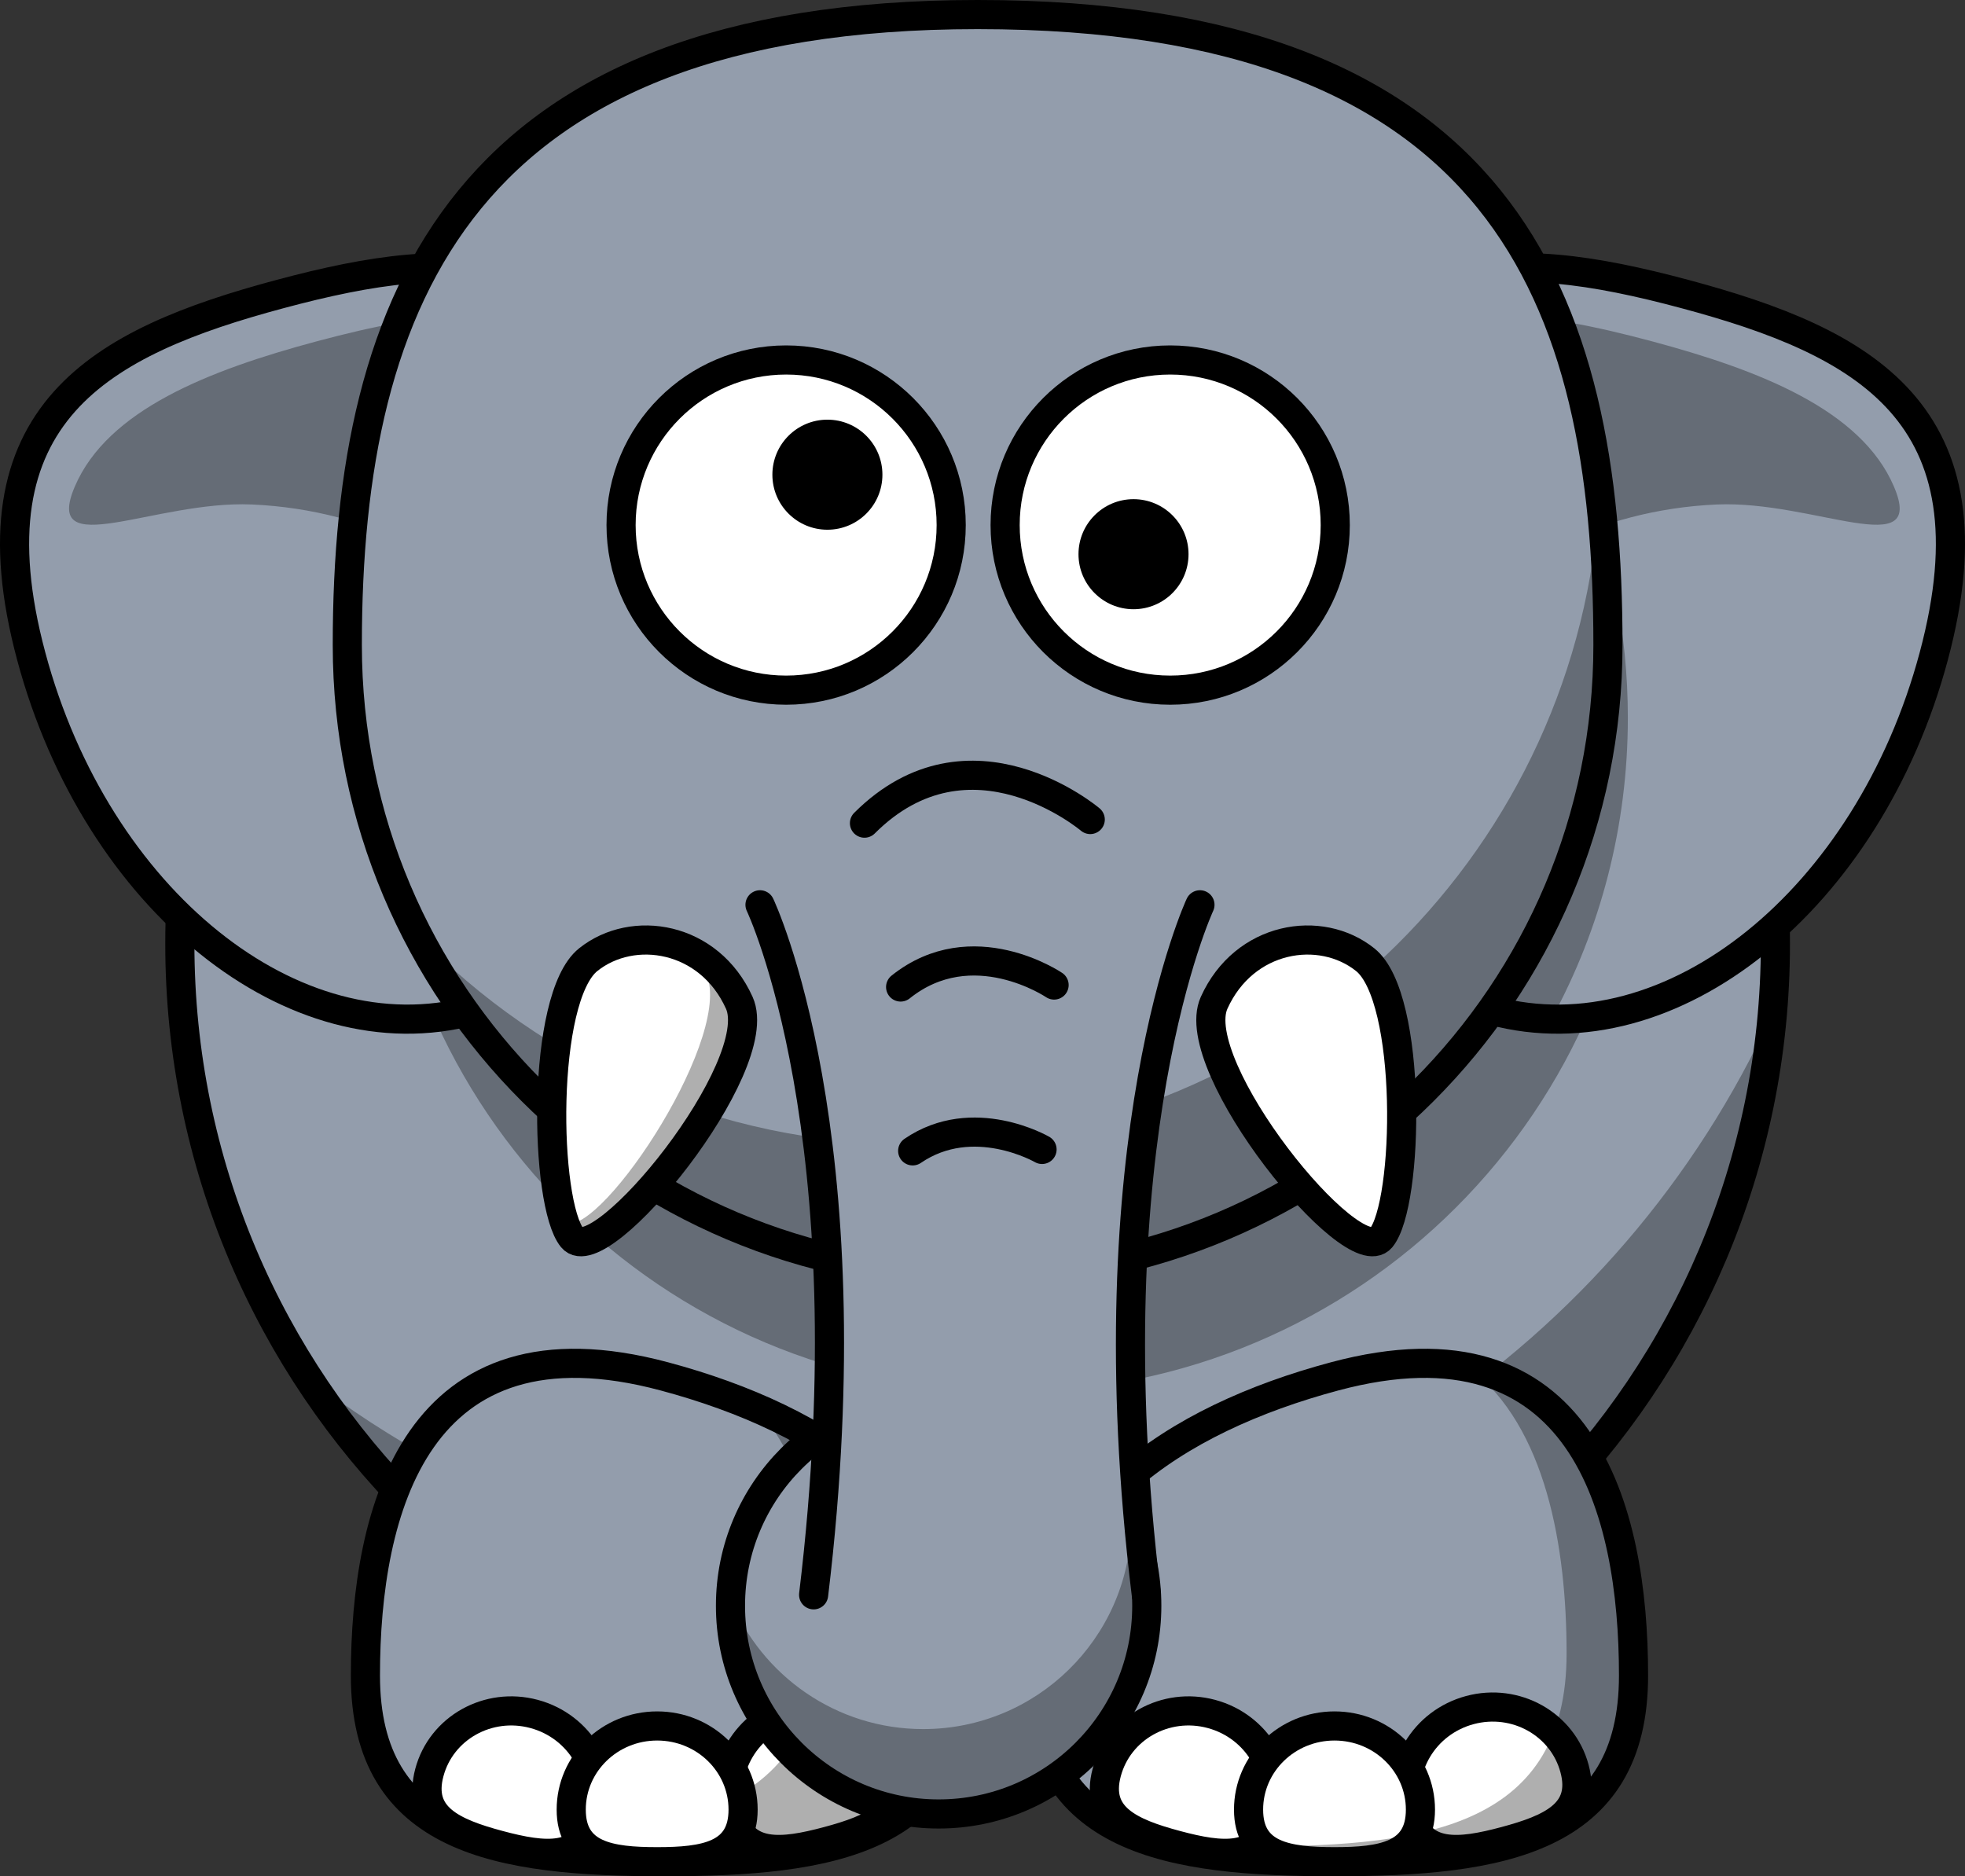 <?xml version="1.0" encoding="UTF-8" standalone="no"?>
<!-- Created with Inkscape (http://www.inkscape.org/) -->

<svg
   xmlns:dc="http://purl.org/dc/elements/1.1/"
   xmlns:cc="http://creativecommons.org/ns#"
   xmlns:rdf="http://www.w3.org/1999/02/22-rdf-syntax-ns#"
   xmlns:svg="http://www.w3.org/2000/svg"
   xmlns="http://www.w3.org/2000/svg"
   xmlns:sodipodi="http://sodipodi.sourceforge.net/DTD/sodipodi-0.dtd"
   xmlns:inkscape="http://www.inkscape.org/namespaces/inkscape"
   version="1.0"
   width="269.797"
   height="257.639"
   id="svg2"
   inkscape:version="0.48.2 r9819"
   sodipodi:docname="elephant.svg">
  <rect width="100%" height="100%" fill="#333333" stroke="none"/>
  <sodipodi:namedview
     pagecolor="#ffffff"
     bordercolor="#666666"
     borderopacity="1"
     objecttolerance="10"
     gridtolerance="10"
     guidetolerance="10"
     inkscape:pageopacity="0"
     inkscape:pageshadow="2"
     inkscape:window-width="640"
     inkscape:window-height="480"
     id="namedview38"
     showgrid="false"
     inkscape:zoom="0.91601112"
     inkscape:cx="134.89871"
     inkscape:cy="128.8194"
     inkscape:window-x="0"
     inkscape:window-y="0"
     inkscape:window-maximized="0"
     inkscape:current-layer="svg2" />
  <defs
     id="defs4" />
  <path
     d="M 243.766,129.569 C 243.784,190.078 194.737,239.139 134.229,239.139 C 73.721,239.139 24.674,190.078 24.692,129.569 C 24.674,69.061 73.721,20 134.229,20 C 194.737,20 243.784,69.061 243.766,129.569 z"
     id="path2383"
     style="fill:#939dac;fill-opacity:1;fill-rule:nonzero;stroke:#000000;stroke-width:4;stroke-linecap:round;stroke-linejoin:round;stroke-miterlimit:4;stroke-dasharray:none;stroke-opacity:1" />
  <path
     d="M 243.344,139.156 C 222.509,184.852 176.408,216.625 122.906,216.625 C 92.579,216.625 64.655,206.414 42.344,189.25 C 61.878,219.281 95.722,239.125 134.219,239.125 C 191.498,239.125 238.504,195.177 243.344,139.156 z"
     id="path3353"
     style="fill:#000000;fill-opacity:0.314;fill-rule:nonzero;stroke:none;stroke-width:4;stroke-linecap:round;stroke-linejoin:round;stroke-miterlimit:4;stroke-dasharray:none;stroke-opacity:1" />
  <path
     d="M 50.172,230.069 C 50.166,252.749 68.549,255.639 91.229,255.639 C 113.909,255.639 132.293,252.749 132.286,230.069 C 132.293,207.389 113.136,194.87 91.229,189 C 57.148,179.868 50.166,207.389 50.172,230.069 z"
     id="path3245"
     style="fill:#939dac;fill-opacity:1;fill-rule:nonzero;stroke:#000000;stroke-width:4;stroke-linecap:round;stroke-linejoin:round;stroke-miterlimit:4;stroke-dasharray:none;stroke-opacity:1" />
  <path
     d="M 123.187,242.859 C 124.831,248.986 119.937,251.134 113.641,252.821 C 107.345,254.508 102.033,255.095 100.393,248.967 C 98.749,242.84 102.521,236.504 108.817,234.818 C 115.113,233.131 121.547,236.731 123.187,242.859 z"
     id="path3239"
     style="fill:#ffffff;fill-opacity:1;fill-rule:nonzero;stroke:#000000;stroke-width:4;stroke-linecap:round;stroke-linejoin:round;stroke-miterlimit:4;stroke-dasharray:none;stroke-opacity:1" />
  <path
     d="M 225.273,104.569 C 225.287,152.376 186.536,191.139 138.729,191.139 C 90.922,191.139 52.171,152.376 52.186,104.569 C 52.171,56.763 90.922,18 138.729,18 C 186.536,18 225.287,56.763 225.273,104.569 z"
     id="path3307"
     style="fill:#000000;fill-opacity:0.314;fill-rule:nonzero;stroke:none;stroke-width:4;stroke-linecap:round;stroke-linejoin:round;stroke-miterlimit:4;stroke-dasharray:none;stroke-opacity:1" />
  <path
     d="M 265.511,90.103 C 256.558,123.544 229.448,145.34 204.965,138.779 C 180.482,132.219 167.901,99.789 176.868,66.351 C 185.821,32.91 206.849,33.814 231.333,40.374 C 255.816,46.934 274.478,56.666 265.511,90.103 z"
     id="path2400"
     style="fill:#939dac;fill-opacity:1;fill-rule:nonzero;stroke:#000000;stroke-width:4;stroke-linecap:round;stroke-linejoin:round;stroke-miterlimit:4;stroke-dasharray:none;stroke-opacity:1" />
  <path
     d="M 4.286,90.103 C 13.239,123.544 40.349,145.34 64.833,138.779 C 89.316,132.219 101.896,99.789 92.929,66.351 C 83.976,32.91 62.948,33.814 38.465,40.374 C 13.982,46.934 -4.681,56.666 4.286,90.103 z"
     id="path3218"
     style="fill:#939dac;fill-opacity:1;fill-rule:nonzero;stroke:#000000;stroke-width:4;stroke-linecap:round;stroke-linejoin:round;stroke-miterlimit:4;stroke-dasharray:none;stroke-opacity:1" />
  <path
     d="M 198.942,38.179 C 189.199,41.153 181.459,49.263 176.88,66.367 C 167.913,99.804 180.49,132.213 204.974,138.773 C 207.641,139.488 210.333,139.835 213.036,139.898 C 219.717,127.617 223.509,113.519 223.505,98.554 C 223.512,75.062 214.132,53.777 198.942,38.179 z"
     id="path3309"
     style="fill:#000000;fill-opacity:0.314;fill-rule:nonzero;stroke:none;stroke-width:4;stroke-linecap:round;stroke-linejoin:round;stroke-miterlimit:4;stroke-dasharray:none;stroke-opacity:1" />
  <path
     d="M 205.161,43.242 C 190.392,43.088 178.535,49.876 172.38,72.867 C 167.411,91.393 169.04,109.594 175.661,123.273 C 180.626,99.795 202.858,70.709 235.724,69.273 C 249.052,68.691 264.532,77.32 260.036,66.804 C 255.54,56.289 241.624,50.834 226.817,46.867 C 219.166,44.817 211.874,43.312 205.161,43.242 z"
     id="path3314"
     style="fill:#000000;fill-opacity:0.314;fill-rule:nonzero;stroke:none;stroke-width:4;stroke-linecap:round;stroke-linejoin:round;stroke-miterlimit:4;stroke-dasharray:none;stroke-opacity:1" />
  <path
     d="M 65.15,43.242 C 79.919,43.088 91.777,49.876 97.932,72.867 C 102.9,91.393 101.271,109.594 94.65,123.273 C 89.686,99.795 67.453,70.709 34.588,69.273 C 21.26,68.691 5.779,77.32 10.275,66.804 C 14.771,56.289 28.687,50.834 43.494,46.867 C 51.145,44.817 58.437,43.312 65.15,43.242 z"
     id="path3321"
     style="fill:#000000;fill-opacity:0.314;fill-rule:nonzero;stroke:none;stroke-width:4;stroke-linecap:round;stroke-linejoin:round;stroke-miterlimit:4;stroke-dasharray:none;stroke-opacity:1" />
  <path
     d="M 220.773,88.569 C 220.787,136.376 182.036,175.139 134.229,175.139 C 86.422,175.139 47.671,136.376 47.686,88.569 C 47.671,40.763 63.763,2 134.229,2 C 206.109,2 220.787,40.763 220.773,88.569 z"
     id="path2398"
     style="fill:#939dac;fill-opacity:1;fill-rule:nonzero;stroke:#000000;stroke-width:4;stroke-linecap:round;stroke-linejoin:round;stroke-miterlimit:4;stroke-dasharray:none;stroke-opacity:1" />
  <path
     d="M 130.6,72.099 C 130.603,84.618 120.456,94.769 107.937,94.769 C 95.418,94.769 85.27,84.618 85.274,72.099 C 85.27,59.58 95.418,49.43 107.937,49.43 C 120.456,49.43 130.603,59.58 130.6,72.099 z"
     id="path3157"
     style="fill:#ffffff;fill-opacity:1;fill-rule:nonzero;stroke:#000000;stroke-width:4;stroke-linecap:round;stroke-linejoin:round;stroke-miterlimit:4;stroke-dasharray:none;stroke-opacity:1" />
  <path
     d="M 183.332,72.099 C 183.336,84.618 173.188,94.769 160.669,94.769 C 148.15,94.769 138.003,84.618 138.006,72.099 C 138.003,59.58 148.15,49.43 160.669,49.43 C 173.188,49.43 183.336,59.58 183.332,72.099 z"
     id="path3159"
     style="fill:#ffffff;fill-opacity:1;fill-rule:nonzero;stroke:#000000;stroke-width:4;stroke-linecap:round;stroke-linejoin:round;stroke-miterlimit:4;stroke-dasharray:none;stroke-opacity:1" />
  <path
     d="M 163.187,76.099 C 163.188,80.272 159.806,83.656 155.633,83.656 C 151.46,83.656 148.077,80.272 148.079,76.099 C 148.077,71.926 151.46,68.543 155.633,68.543 C 159.806,68.543 163.188,71.926 163.187,76.099 z"
     id="path3161"
     style="fill:#000000;fill-opacity:1;fill-rule:nonzero;stroke:none;stroke-width:47.667;stroke-linecap:round;stroke-linejoin:round;stroke-miterlimit:4;stroke-dasharray:none;stroke-opacity:1" />
  <path
     d="m 121.157,65.182 c 0.001,4.173 -3.381,7.557 -7.554,7.557 -4.173,0 -7.556,-3.384 -7.554,-7.557 -0.001,-4.173 3.381,-7.556 7.554,-7.556 4.173,0 7.556,3.384 7.554,7.556 z"
     id="path3163"
     style="fill:#000000;fill-opacity:1;fill-rule:nonzero;stroke:none"
     inkscape:connector-curvature="0" />
  <path
     d="M 224.286,230.069 C 224.293,252.749 205.909,255.639 183.229,255.639 C 160.549,255.639 142.166,252.749 142.172,230.069 C 142.166,207.389 161.322,194.87 183.229,189 C 217.31,179.868 224.293,207.389 224.286,230.069 z"
     id="path3220"
     style="fill:#939dac;fill-opacity:1;fill-rule:nonzero;stroke:#000000;stroke-width:4;stroke-linecap:round;stroke-linejoin:round;stroke-miterlimit:4;stroke-dasharray:none;stroke-opacity:1" />
  <path
     d="M 104.224,193.492 C 109.841,200.854 113.289,210.046 113.286,221.398 C 113.293,248.221 94.903,251.648 72.224,251.648 C 68.714,251.648 65.319,251.542 62.067,251.304 C 69.507,254.915 79.819,255.648 91.224,255.648 C 113.903,255.648 132.293,252.734 132.286,230.054 C 132.292,212.03 120.187,200.444 104.224,193.492 z"
     id="path3297"
     style="fill:#000000;fill-opacity:0.314;fill-rule:nonzero;stroke:none;stroke-width:4;stroke-linecap:round;stroke-linejoin:round;stroke-miterlimit:4;stroke-dasharray:none;stroke-opacity:1" />
  <path
     d="M 157.455,220.495 C 157.46,236.283 144.663,249.084 128.876,249.084 C 113.088,249.084 100.291,236.283 100.296,220.495 C 100.291,204.707 113.088,191.907 128.876,191.907 C 144.663,191.907 157.46,204.707 157.455,220.495 z"
     id="path2404"
     style="fill:#939dac;fill-opacity:1;fill-rule:nonzero;stroke:#000000;stroke-width:4;stroke-linecap:round;stroke-linejoin:round;stroke-miterlimit:4;stroke-dasharray:none;stroke-opacity:1" />
  <path
     d="M 81.746,249.498 C 80.106,255.626 74.794,255.039 68.498,253.352 C 62.202,251.665 57.308,249.517 58.952,243.39 C 60.592,237.262 67.026,233.661 73.322,235.348 C 79.618,237.035 83.39,243.371 81.746,249.498 z"
     id="path3241"
     style="fill:#ffffff;fill-opacity:1;fill-rule:nonzero;stroke:#000000;stroke-width:4;stroke-linecap:round;stroke-linejoin:round;stroke-miterlimit:4;stroke-dasharray:none;stroke-opacity:1" />
  <path
     d="M 219.255,72.461 C 214.324,120.039 174.109,157.148 125.224,157.148 C 98.573,157.148 74.503,146.107 57.317,128.367 C 71.717,156.161 100.759,175.148 134.224,175.148 C 182.03,175.148 220.8,136.361 220.786,88.554 C 220.788,83.05 220.236,77.679 219.255,72.461 z"
     id="path3302"
     style="fill:#000000;fill-opacity:0.314;fill-rule:nonzero;stroke:none;stroke-width:4;stroke-linecap:round;stroke-linejoin:round;stroke-miterlimit:4;stroke-dasharray:none;stroke-opacity:1" />
  <path
     d="M 157.392,218.992 L 111.711,218.992 C 119.373,155.706 104.349,124.242 104.349,124.242 C 104.349,124.242 164.755,124.242 164.755,124.242 C 164.755,124.242 149.73,156.413 157.392,218.992 z"
     id="path3188"
     style="fill:#939dac;fill-opacity:1;fill-rule:evenodd;stroke:none;stroke-width:4;stroke-linecap:round;stroke-linejoin:miter;stroke-miterlimit:4;stroke-dasharray:none;stroke-opacity:1" />
  <path
     d="M 164.755,124.242 C 164.755,124.242 149.73,156.413 157.392,218.992 M 111.711,218.992 C 119.373,155.706 104.349,124.242 104.349,124.242"
     id="path3183"
     style="fill:none;fill-opacity:0.75;fill-rule:evenodd;stroke:#000000;stroke-width:4;stroke-linecap:round;stroke-linejoin:miter;stroke-miterlimit:4;stroke-dasharray:none;stroke-opacity:1" />
  <path
     d="M 187.44,131.775 C 193.96,136.983 193.493,165.292 189.627,169.988 C 185.761,174.684 162.77,146.405 166.7,137.698 C 170.834,128.538 181.306,126.876 187.44,131.775 z"
     id="path3190"
     style="fill:#ffffff;fill-opacity:1;fill-rule:evenodd;stroke:#000000;stroke-width:4;stroke-linecap:butt;stroke-linejoin:round;stroke-miterlimit:4;stroke-dasharray:none;stroke-opacity:1" />
  <path
     d="M 118.692,113.031 C 133.192,98.531 149.692,112.531 149.692,112.531"
     id="path3192"
     style="fill:none;fill-opacity:0.75;fill-rule:evenodd;stroke:#000000;stroke-width:4;stroke-linecap:round;stroke-linejoin:miter;stroke-miterlimit:4;stroke-dasharray:none;stroke-opacity:1" />
  <path
     d="M 123.656,135.531 C 133.513,127.645 144.729,135.259 144.729,135.259"
     id="path3194"
     style="fill:none;fill-opacity:0.75;fill-rule:evenodd;stroke:#000000;stroke-width:4;stroke-linecap:round;stroke-linejoin:miter;stroke-miterlimit:4;stroke-dasharray:none;stroke-opacity:1" />
  <path
     d="M 125.311,158.031 C 133.619,152.35 143.074,157.835 143.074,157.835"
     id="path3196"
     style="fill:none;fill-opacity:0.75;fill-rule:evenodd;stroke:#000000;stroke-width:4;stroke-linecap:round;stroke-linejoin:miter;stroke-miterlimit:4;stroke-dasharray:none;stroke-opacity:1" />
  <path
     d="M 80.765,131.775 C 74.245,136.983 74.712,165.292 78.578,169.988 C 82.444,174.684 105.434,146.405 101.505,137.698 C 97.371,128.538 86.898,126.876 80.765,131.775 z"
     id="path3214"
     style="fill:#ffffff;fill-opacity:1;fill-rule:evenodd;stroke:#000000;stroke-width:4;stroke-linecap:butt;stroke-linejoin:round;stroke-miterlimit:4;stroke-dasharray:none;stroke-opacity:1" />
  <path
     d="M 216.187,242.859 C 217.831,248.986 212.937,251.134 206.641,252.821 C 200.345,254.508 195.033,255.095 193.393,248.967 C 191.749,242.84 195.521,236.504 201.817,234.818 C 208.113,233.131 214.547,236.731 216.187,242.859 z"
     id="path3235"
     style="fill:#ffffff;fill-opacity:1;fill-rule:nonzero;stroke:#000000;stroke-width:4;stroke-linecap:round;stroke-linejoin:round;stroke-miterlimit:4;stroke-dasharray:none;stroke-opacity:1" />
  <path
     d="M 174.746,249.498 C 173.106,255.626 167.794,255.039 161.498,253.352 C 155.202,251.665 150.308,249.517 151.952,243.39 C 153.592,237.262 160.026,233.661 166.322,235.348 C 172.618,237.035 176.39,243.371 174.746,249.498 z"
     id="path3237"
     style="fill:#ffffff;fill-opacity:1;fill-rule:nonzero;stroke:#000000;stroke-width:4;stroke-linecap:round;stroke-linejoin:round;stroke-miterlimit:4;stroke-dasharray:none;stroke-opacity:1" />
  <path
     d="M 195.028,248.487 C 195.03,254.831 189.747,255.639 183.229,255.639 C 176.711,255.639 171.428,254.831 171.43,248.487 C 171.428,242.143 176.711,237 183.229,237 C 189.747,237 195.03,242.143 195.028,248.487 z"
     id="path3224"
     style="fill:#ffffff;fill-opacity:1;fill-rule:nonzero;stroke:#000000;stroke-width:4;stroke-linecap:round;stroke-linejoin:round;stroke-miterlimit:4;stroke-dasharray:none;stroke-opacity:1" />
  <path
     d="M 102.028,248.487 C 102.03,254.831 96.747,255.639 90.229,255.639 C 83.711,255.639 78.428,254.831 78.43,248.487 C 78.428,242.143 83.711,237 90.229,237 C 96.747,237 102.03,242.143 102.028,248.487 z"
     id="path3243"
     style="fill:#ffffff;fill-opacity:1;fill-rule:nonzero;stroke:#000000;stroke-width:4;stroke-linecap:round;stroke-linejoin:round;stroke-miterlimit:4;stroke-dasharray:none;stroke-opacity:1" />
  <path
     d="M 155.317,209.617 C 154.906,225.042 142.28,237.429 126.755,237.429 C 114.81,237.429 104.589,230.084 100.317,219.679 C 100.31,219.951 100.286,220.219 100.286,220.492 C 100.281,236.28 113.093,249.086 128.88,249.086 C 144.667,249.086 157.447,236.28 157.442,220.492 C 157.444,216.639 156.699,212.972 155.317,209.617 z"
     id="path3287"
     style="fill:#000000;fill-opacity:0.314;fill-rule:nonzero;stroke:none;stroke-width:4;stroke-linecap:round;stroke-linejoin:round;stroke-miterlimit:4;stroke-dasharray:none;stroke-opacity:1" />
  <path
     d="M 201.75,187.812 C 212.311,195.965 215.098,212.484 215.094,227.062 C 215.101,250.531 196.086,253.531 172.625,253.531 C 167.534,253.531 162.68,253.367 158.156,252.906 C 165.091,255.126 173.779,255.625 183.219,255.625 C 205.899,255.625 224.288,252.743 224.281,230.062 C 224.287,212.294 219.995,191.57 201.75,187.812 z"
     id="path3358"
     style="fill:#000000;fill-opacity:0.314;fill-rule:nonzero;stroke:none;stroke-width:4;stroke-linecap:round;stroke-linejoin:round;stroke-miterlimit:4;stroke-dasharray:none;stroke-opacity:1" />
  <path
     d="M 94.656,130.469 C 95.433,131.312 96.159,132.284 96.781,133.375 C 101.326,141.35 82.822,169.659 77.562,168.031 C 77.868,168.877 78.191,169.549 78.562,170 C 82.429,174.696 105.429,146.394 101.5,137.688 C 99.933,134.215 97.463,131.837 94.656,130.469 z"
     id="path3363"
     style="fill:#000000;fill-opacity:0.314;fill-rule:evenodd;stroke:none;stroke-width:4;stroke-linecap:butt;stroke-linejoin:round;stroke-miterlimit:4;stroke-dasharray:none;stroke-opacity:1" />
</svg>
